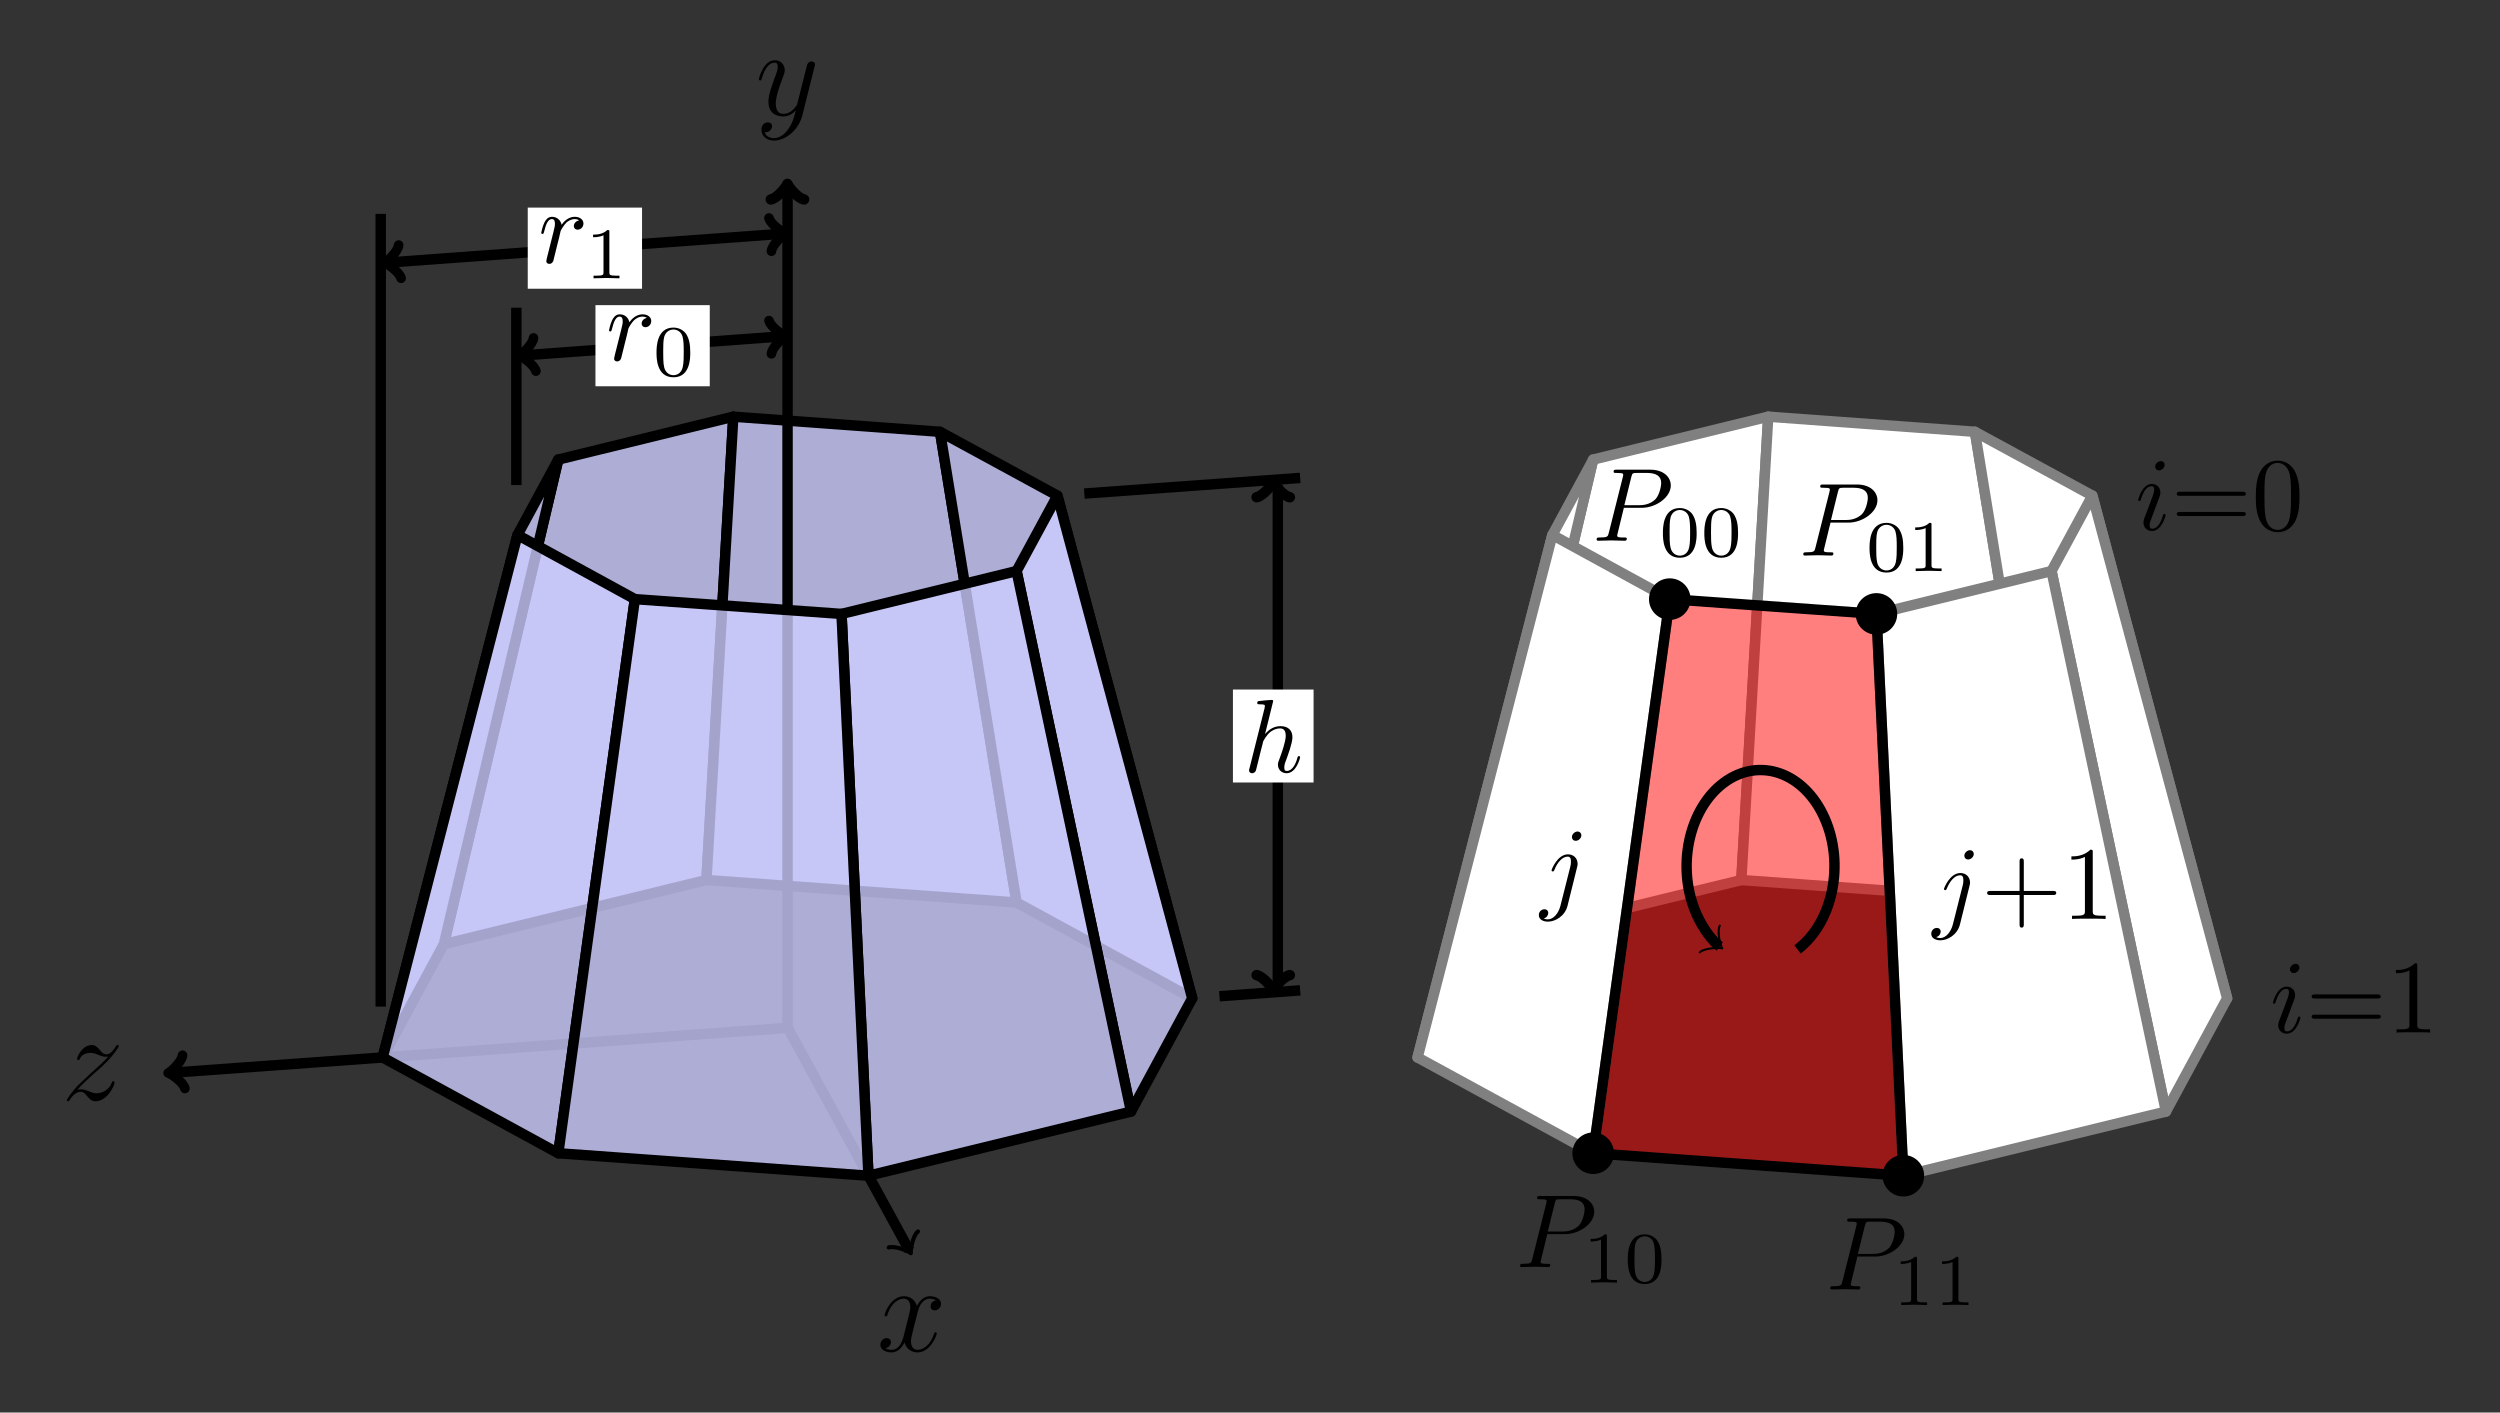 <?xml version="1.0" encoding="UTF-8"?>
<svg xmlns="http://www.w3.org/2000/svg" xmlns:xlink="http://www.w3.org/1999/xlink" width="239.67pt" height="135.42pt" viewBox="0 0 239.67 135.42" version="1.1">
<rect x="0" y="0" width="239.67" height="135.42" fill="#333333" stroke="none"/>
<defs>
<g>
<symbol overflow="visible" id="glyph0-0">
<path style="stroke:none;" d=""/>
</symbol>
<symbol overflow="visible" id="glyph0-1">
<path style="stroke:none;" d="M 0.875 -0.594 C 0.844 -0.438 0.781 -0.203 0.781 -0.156 C 0.781 0.016 0.922 0.109 1.078 0.109 C 1.203 0.109 1.375 0.031 1.453 -0.172 C 1.469 -0.203 1.797 -1.562 1.844 -1.75 C 1.922 -2.078 2.109 -2.766 2.156 -3.047 C 2.203 -3.172 2.484 -3.641 2.719 -3.859 C 2.797 -3.922 3.094 -4.188 3.516 -4.188 C 3.781 -4.188 3.922 -4.062 3.938 -4.062 C 3.641 -4.016 3.422 -3.781 3.422 -3.516 C 3.422 -3.359 3.531 -3.172 3.797 -3.172 C 4.062 -3.172 4.344 -3.406 4.344 -3.766 C 4.344 -4.109 4.031 -4.406 3.516 -4.406 C 2.875 -4.406 2.438 -3.922 2.25 -3.641 C 2.156 -4.094 1.797 -4.406 1.328 -4.406 C 0.875 -4.406 0.688 -4.016 0.594 -3.844 C 0.422 -3.5 0.297 -2.906 0.297 -2.875 C 0.297 -2.766 0.391 -2.766 0.406 -2.766 C 0.516 -2.766 0.516 -2.781 0.578 -3 C 0.75 -3.703 0.953 -4.188 1.312 -4.188 C 1.469 -4.188 1.609 -4.109 1.609 -3.734 C 1.609 -3.516 1.578 -3.406 1.453 -2.891 Z "/>
</symbol>
<symbol overflow="visible" id="glyph0-2">
<path style="stroke:none;" d="M 2.859 -6.812 C 2.859 -6.812 2.859 -6.922 2.734 -6.922 C 2.5 -6.922 1.781 -6.844 1.516 -6.812 C 1.438 -6.812 1.328 -6.797 1.328 -6.625 C 1.328 -6.5 1.422 -6.5 1.562 -6.5 C 2.047 -6.5 2.062 -6.438 2.062 -6.328 L 2.031 -6.125 L 0.594 -0.391 C 0.547 -0.25 0.547 -0.234 0.547 -0.172 C 0.547 0.062 0.75 0.109 0.844 0.109 C 1 0.109 1.156 -0.016 1.203 -0.156 L 1.391 -0.906 L 1.609 -1.797 C 1.672 -2.031 1.734 -2.25 1.781 -2.469 C 1.797 -2.531 1.891 -2.859 1.891 -2.922 C 1.922 -3.016 2.234 -3.562 2.578 -3.844 C 2.797 -4 3.094 -4.188 3.531 -4.188 C 3.953 -4.188 4.062 -3.844 4.062 -3.484 C 4.062 -2.953 3.688 -1.859 3.453 -1.25 C 3.375 -1.031 3.312 -0.906 3.312 -0.703 C 3.312 -0.234 3.672 0.109 4.141 0.109 C 5.078 0.109 5.438 -1.344 5.438 -1.422 C 5.438 -1.531 5.359 -1.531 5.328 -1.531 C 5.219 -1.531 5.219 -1.5 5.172 -1.344 C 5.031 -0.812 4.703 -0.109 4.156 -0.109 C 3.984 -0.109 3.922 -0.203 3.922 -0.438 C 3.922 -0.688 4 -0.922 4.094 -1.141 C 4.25 -1.578 4.703 -2.766 4.703 -3.344 C 4.703 -3.984 4.312 -4.406 3.562 -4.406 C 2.938 -4.406 2.453 -4.094 2.078 -3.641 Z "/>
</symbol>
<symbol overflow="visible" id="glyph0-3">
<path style="stroke:none;" d="M 2.828 -6.234 C 2.828 -6.438 2.688 -6.594 2.469 -6.594 C 2.188 -6.594 1.922 -6.328 1.922 -6.062 C 1.922 -5.875 2.062 -5.703 2.297 -5.703 C 2.531 -5.703 2.828 -5.938 2.828 -6.234 Z M 2.078 -2.484 C 2.188 -2.766 2.188 -2.797 2.297 -3.062 C 2.375 -3.266 2.422 -3.406 2.422 -3.594 C 2.422 -4.031 2.109 -4.406 1.609 -4.406 C 0.672 -4.406 0.297 -2.953 0.297 -2.875 C 0.297 -2.766 0.391 -2.766 0.406 -2.766 C 0.516 -2.766 0.516 -2.797 0.562 -2.953 C 0.844 -3.891 1.234 -4.188 1.578 -4.188 C 1.656 -4.188 1.828 -4.188 1.828 -3.875 C 1.828 -3.656 1.75 -3.453 1.719 -3.344 C 1.641 -3.094 1.188 -1.938 1.031 -1.5 C 0.922 -1.25 0.797 -0.922 0.797 -0.703 C 0.797 -0.234 1.141 0.109 1.609 0.109 C 2.547 0.109 2.922 -1.328 2.922 -1.422 C 2.922 -1.531 2.828 -1.531 2.797 -1.531 C 2.703 -1.531 2.703 -1.5 2.656 -1.344 C 2.469 -0.719 2.141 -0.109 1.641 -0.109 C 1.469 -0.109 1.391 -0.203 1.391 -0.438 C 1.391 -0.688 1.453 -0.828 1.688 -1.438 Z "/>
</symbol>
<symbol overflow="visible" id="glyph0-4">
<path style="stroke:none;" d="M 3.953 -6.234 C 3.953 -6.422 3.812 -6.594 3.578 -6.594 C 3.344 -6.594 3.047 -6.359 3.047 -6.062 C 3.047 -5.859 3.188 -5.703 3.422 -5.703 C 3.688 -5.703 3.953 -5.969 3.953 -6.234 Z M 1.953 0.5 C 1.766 1.25 1.281 1.828 0.734 1.828 C 0.672 1.828 0.516 1.828 0.344 1.734 C 0.641 1.672 0.781 1.406 0.781 1.203 C 0.781 1.047 0.672 0.859 0.406 0.859 C 0.156 0.859 -0.125 1.062 -0.125 1.422 C -0.125 1.828 0.266 2.047 0.75 2.047 C 1.453 2.047 2.375 1.516 2.625 0.531 L 3.531 -3.125 C 3.594 -3.312 3.594 -3.453 3.594 -3.484 C 3.594 -4.062 3.172 -4.406 2.672 -4.406 C 1.656 -4.406 1.094 -2.953 1.094 -2.875 C 1.094 -2.766 1.188 -2.766 1.203 -2.766 C 1.297 -2.766 1.312 -2.781 1.391 -2.969 C 1.641 -3.578 2.094 -4.188 2.641 -4.188 C 2.781 -4.188 2.953 -4.141 2.953 -3.734 C 2.953 -3.5 2.938 -3.391 2.891 -3.219 Z "/>
</symbol>
<symbol overflow="visible" id="glyph0-5">
<path style="stroke:none;" d="M 3.016 -3.156 L 4.719 -3.156 C 6.125 -3.156 7.516 -4.188 7.516 -5.297 C 7.516 -6.078 6.859 -6.812 5.547 -6.812 L 2.328 -6.812 C 2.141 -6.812 2.031 -6.812 2.031 -6.625 C 2.031 -6.5 2.109 -6.5 2.312 -6.5 C 2.438 -6.5 2.625 -6.484 2.734 -6.484 C 2.906 -6.453 2.953 -6.438 2.953 -6.312 C 2.953 -6.281 2.953 -6.25 2.922 -6.125 L 1.578 -0.781 C 1.484 -0.391 1.469 -0.312 0.672 -0.312 C 0.516 -0.312 0.406 -0.312 0.406 -0.125 C 0.406 0 0.516 0 0.547 0 C 0.828 0 1.531 -0.031 1.812 -0.031 C 2.031 -0.031 2.25 -0.016 2.453 -0.016 C 2.672 -0.016 2.891 0 3.094 0 C 3.172 0 3.297 0 3.297 -0.203 C 3.297 -0.312 3.203 -0.312 3.016 -0.312 C 2.656 -0.312 2.375 -0.312 2.375 -0.484 C 2.375 -0.547 2.391 -0.594 2.406 -0.656 Z M 3.734 -6.125 C 3.828 -6.469 3.844 -6.5 4.281 -6.5 L 5.234 -6.5 C 6.062 -6.5 6.594 -6.234 6.594 -5.547 C 6.594 -5.156 6.391 -4.297 6 -3.938 C 5.5 -3.484 4.906 -3.406 4.469 -3.406 L 3.062 -3.406 Z "/>
</symbol>
<symbol overflow="visible" id="glyph1-0">
<path style="stroke:none;" d=""/>
</symbol>
<symbol overflow="visible" id="glyph1-1">
<path style="stroke:none;" d="M 3.594 -2.219 C 3.594 -2.984 3.5 -3.547 3.188 -4.031 C 2.969 -4.344 2.531 -4.625 1.984 -4.625 C 0.359 -4.625 0.359 -2.719 0.359 -2.219 C 0.359 -1.719 0.359 0.141 1.984 0.141 C 3.594 0.141 3.594 -1.719 3.594 -2.219 Z M 1.984 -0.062 C 1.656 -0.062 1.234 -0.25 1.094 -0.812 C 1 -1.219 1 -1.797 1 -2.312 C 1 -2.828 1 -3.359 1.094 -3.734 C 1.25 -4.281 1.688 -4.438 1.984 -4.438 C 2.359 -4.438 2.719 -4.203 2.844 -3.797 C 2.953 -3.422 2.969 -2.922 2.969 -2.312 C 2.969 -1.797 2.969 -1.281 2.875 -0.844 C 2.734 -0.203 2.266 -0.062 1.984 -0.062 Z "/>
</symbol>
<symbol overflow="visible" id="glyph1-2">
<path style="stroke:none;" d="M 2.328 -4.438 C 2.328 -4.625 2.328 -4.625 2.125 -4.625 C 1.672 -4.188 1.047 -4.188 0.766 -4.188 L 0.766 -3.938 C 0.922 -3.938 1.391 -3.938 1.766 -4.125 L 1.766 -0.578 C 1.766 -0.344 1.766 -0.25 1.078 -0.25 L 0.812 -0.25 L 0.812 0 C 0.938 0 1.797 -0.031 2.047 -0.031 C 2.266 -0.031 3.141 0 3.297 0 L 3.297 -0.25 L 3.031 -0.25 C 2.328 -0.25 2.328 -0.344 2.328 -0.578 Z "/>
</symbol>
<symbol overflow="visible" id="glyph2-0">
<path style="stroke:none;" d=""/>
</symbol>
<symbol overflow="visible" id="glyph2-1">
<path style="stroke:none;" d="M 5.672 -4.875 C 5.281 -4.812 5.141 -4.516 5.141 -4.297 C 5.141 -4 5.359 -3.906 5.531 -3.906 C 5.891 -3.906 6.141 -4.219 6.141 -4.547 C 6.141 -5.047 5.562 -5.266 5.062 -5.266 C 4.344 -5.266 3.938 -4.547 3.828 -4.328 C 3.547 -5.219 2.812 -5.266 2.594 -5.266 C 1.375 -5.266 0.734 -3.703 0.734 -3.438 C 0.734 -3.391 0.781 -3.328 0.859 -3.328 C 0.953 -3.328 0.984 -3.406 1 -3.453 C 1.406 -4.781 2.219 -5.031 2.562 -5.031 C 3.094 -5.031 3.203 -4.531 3.203 -4.25 C 3.203 -3.984 3.125 -3.703 2.984 -3.125 L 2.578 -1.5 C 2.406 -0.781 2.062 -0.125 1.422 -0.125 C 1.359 -0.125 1.062 -0.125 0.812 -0.281 C 1.25 -0.359 1.344 -0.719 1.344 -0.859 C 1.344 -1.094 1.156 -1.25 0.938 -1.25 C 0.641 -1.25 0.328 -0.984 0.328 -0.609 C 0.328 -0.109 0.891 0.125 1.406 0.125 C 1.984 0.125 2.391 -0.328 2.641 -0.828 C 2.828 -0.125 3.438 0.125 3.875 0.125 C 5.094 0.125 5.734 -1.453 5.734 -1.703 C 5.734 -1.766 5.688 -1.812 5.625 -1.812 C 5.516 -1.812 5.5 -1.75 5.469 -1.656 C 5.141 -0.609 4.453 -0.125 3.906 -0.125 C 3.484 -0.125 3.266 -0.438 3.266 -0.922 C 3.266 -1.188 3.312 -1.375 3.5 -2.156 L 3.922 -3.797 C 4.094 -4.5 4.5 -5.031 5.062 -5.031 C 5.078 -5.031 5.422 -5.031 5.672 -4.875 Z "/>
</symbol>
<symbol overflow="visible" id="glyph2-2">
<path style="stroke:none;" d="M 3.141 1.344 C 2.828 1.797 2.359 2.203 1.766 2.203 C 1.625 2.203 1.047 2.172 0.875 1.625 C 0.906 1.641 0.969 1.641 0.984 1.641 C 1.344 1.641 1.594 1.328 1.594 1.047 C 1.594 0.781 1.359 0.688 1.188 0.688 C 0.984 0.688 0.578 0.828 0.578 1.406 C 0.578 2.016 1.094 2.438 1.766 2.438 C 2.969 2.438 4.172 1.344 4.5 0.016 L 5.672 -4.656 C 5.688 -4.703 5.719 -4.781 5.719 -4.859 C 5.719 -5.031 5.562 -5.156 5.391 -5.156 C 5.281 -5.156 5.031 -5.109 4.938 -4.75 L 4.047 -1.234 C 4 -1.016 4 -0.984 3.891 -0.859 C 3.656 -0.531 3.266 -0.125 2.688 -0.125 C 2.016 -0.125 1.953 -0.781 1.953 -1.094 C 1.953 -1.781 2.281 -2.703 2.609 -3.562 C 2.734 -3.906 2.812 -4.078 2.812 -4.312 C 2.812 -4.812 2.453 -5.266 1.859 -5.266 C 0.766 -5.266 0.328 -3.531 0.328 -3.438 C 0.328 -3.391 0.375 -3.328 0.453 -3.328 C 0.562 -3.328 0.578 -3.375 0.625 -3.547 C 0.906 -4.547 1.359 -5.031 1.828 -5.031 C 1.938 -5.031 2.141 -5.031 2.141 -4.641 C 2.141 -4.328 2.016 -3.984 1.828 -3.531 C 1.25 -1.953 1.25 -1.562 1.25 -1.281 C 1.25 -0.141 2.062 0.125 2.656 0.125 C 3 0.125 3.438 0.016 3.844 -0.438 L 3.859 -0.422 C 3.688 0.281 3.562 0.75 3.141 1.344 Z "/>
</symbol>
<symbol overflow="visible" id="glyph2-3">
<path style="stroke:none;" d="M 1.516 -0.969 C 2.031 -1.547 2.453 -1.922 3.047 -2.469 C 3.766 -3.078 4.078 -3.375 4.25 -3.562 C 5.078 -4.391 5.5 -5.078 5.5 -5.172 C 5.5 -5.266 5.406 -5.266 5.375 -5.266 C 5.297 -5.266 5.266 -5.219 5.219 -5.141 C 4.906 -4.625 4.625 -4.375 4.312 -4.375 C 4.062 -4.375 3.938 -4.484 3.703 -4.766 C 3.453 -5.062 3.25 -5.266 2.906 -5.266 C 2.031 -5.266 1.5 -4.188 1.5 -3.938 C 1.5 -3.891 1.516 -3.828 1.625 -3.828 C 1.719 -3.828 1.734 -3.875 1.766 -3.953 C 1.969 -4.438 2.547 -4.516 2.766 -4.516 C 3.031 -4.516 3.266 -4.438 3.516 -4.328 C 3.969 -4.141 4.156 -4.141 4.281 -4.141 C 4.359 -4.141 4.406 -4.141 4.469 -4.141 C 4.078 -3.688 3.438 -3.109 2.891 -2.625 L 1.688 -1.5 C 0.953 -0.766 0.516 -0.062 0.516 0.031 C 0.516 0.094 0.578 0.125 0.641 0.125 C 0.719 0.125 0.734 0.109 0.812 -0.031 C 1 -0.328 1.391 -0.781 1.828 -0.781 C 2.078 -0.781 2.203 -0.688 2.438 -0.391 C 2.672 -0.125 2.875 0.125 3.25 0.125 C 4.422 0.125 5.094 -1.406 5.094 -1.672 C 5.094 -1.719 5.078 -1.797 4.953 -1.797 C 4.859 -1.797 4.859 -1.75 4.812 -1.625 C 4.547 -0.922 3.844 -0.641 3.375 -0.641 C 3.125 -0.641 2.891 -0.719 2.641 -0.828 C 2.156 -1.016 2.031 -1.016 1.875 -1.016 C 1.75 -1.016 1.625 -1.016 1.516 -0.969 Z "/>
</symbol>
<symbol overflow="visible" id="glyph3-0">
<path style="stroke:none;" d=""/>
</symbol>
<symbol overflow="visible" id="glyph3-1">
<path style="stroke:none;" d="M 6.844 -3.266 C 7 -3.266 7.188 -3.266 7.188 -3.453 C 7.188 -3.656 7 -3.656 6.859 -3.656 L 0.891 -3.656 C 0.75 -3.656 0.562 -3.656 0.562 -3.453 C 0.562 -3.266 0.75 -3.266 0.891 -3.266 Z M 6.859 -1.328 C 7 -1.328 7.188 -1.328 7.188 -1.531 C 7.188 -1.719 7 -1.719 6.844 -1.719 L 0.891 -1.719 C 0.75 -1.719 0.562 -1.719 0.562 -1.531 C 0.562 -1.328 0.75 -1.328 0.891 -1.328 Z "/>
</symbol>
<symbol overflow="visible" id="glyph3-2">
<path style="stroke:none;" d="M 4.578 -3.188 C 4.578 -3.984 4.531 -4.781 4.188 -5.516 C 3.734 -6.484 2.906 -6.641 2.5 -6.641 C 1.891 -6.641 1.172 -6.375 0.75 -5.453 C 0.438 -4.766 0.391 -3.984 0.391 -3.188 C 0.391 -2.438 0.422 -1.547 0.844 -0.781 C 1.266 0.016 2 0.219 2.484 0.219 C 3.016 0.219 3.781 0.016 4.219 -0.938 C 4.531 -1.625 4.578 -2.406 4.578 -3.188 Z M 2.484 0 C 2.094 0 1.5 -0.25 1.328 -1.203 C 1.219 -1.797 1.219 -2.719 1.219 -3.312 C 1.219 -3.953 1.219 -4.609 1.297 -5.141 C 1.484 -6.328 2.234 -6.422 2.484 -6.422 C 2.812 -6.422 3.469 -6.234 3.656 -5.25 C 3.766 -4.688 3.766 -3.938 3.766 -3.312 C 3.766 -2.562 3.766 -1.891 3.656 -1.25 C 3.5 -0.297 2.938 0 2.484 0 Z "/>
</symbol>
<symbol overflow="visible" id="glyph3-3">
<path style="stroke:none;" d="M 2.938 -6.375 C 2.938 -6.625 2.938 -6.641 2.703 -6.641 C 2.078 -6 1.203 -6 0.891 -6 L 0.891 -5.688 C 1.094 -5.688 1.672 -5.688 2.188 -5.953 L 2.188 -0.781 C 2.188 -0.422 2.156 -0.312 1.266 -0.312 L 0.953 -0.312 L 0.953 0 C 1.297 -0.031 2.156 -0.031 2.562 -0.031 C 2.953 -0.031 3.828 -0.031 4.172 0 L 4.172 -0.312 L 3.859 -0.312 C 2.953 -0.312 2.938 -0.422 2.938 -0.781 Z "/>
</symbol>
<symbol overflow="visible" id="glyph3-4">
<path style="stroke:none;" d="M 4.078 -2.297 L 6.859 -2.297 C 7 -2.297 7.188 -2.297 7.188 -2.5 C 7.188 -2.688 7 -2.688 6.859 -2.688 L 4.078 -2.688 L 4.078 -5.484 C 4.078 -5.625 4.078 -5.812 3.875 -5.812 C 3.672 -5.812 3.672 -5.625 3.672 -5.484 L 3.672 -2.688 L 0.891 -2.688 C 0.75 -2.688 0.562 -2.688 0.562 -2.5 C 0.562 -2.297 0.75 -2.297 0.891 -2.297 L 3.672 -2.297 L 3.672 0.5 C 3.672 0.641 3.672 0.828 3.875 0.828 C 4.078 0.828 4.078 0.641 4.078 0.5 Z "/>
</symbol>
</g>
</defs>
<g id="surface1">
<path style="fill-rule:nonzero;fill:rgb(79.999%,79.999%,100%);fill-opacity:0.8;stroke-width:1;stroke-linecap:butt;stroke-linejoin:round;stroke:rgb(0%,0%,0%);stroke-opacity:1;stroke-miterlimit:10;" d="M -21.97 54.481 L -32.939 8.02 L -7.767 14.173 L -5.189 58.595 Z " transform="matrix(1,0,0,-1,75.49,98.54)"/>
<path style="fill-rule:nonzero;fill:rgb(79.999%,79.999%,100%);fill-opacity:0.8;stroke-width:1;stroke-linecap:butt;stroke-linejoin:round;stroke:rgb(0%,0%,0%);stroke-opacity:1;stroke-miterlimit:10;" d="M -5.189 58.595 L -7.767 14.173 L 21.967 12.02 L 14.627 57.145 Z " transform="matrix(1,0,0,-1,75.49,98.54)"/>
<path style="fill-rule:nonzero;fill:rgb(79.999%,79.999%,100%);fill-opacity:0.8;stroke-width:1;stroke-linecap:butt;stroke-linejoin:round;stroke:rgb(0%,0%,0%);stroke-opacity:1;stroke-miterlimit:10;" d="M 14.627 57.145 L 21.967 12.02 L 38.807 2.833 L 25.881 51.024 Z " transform="matrix(1,0,0,-1,75.49,98.54)"/>
<path style="fill-rule:nonzero;fill:rgb(79.999%,79.999%,100%);fill-opacity:0.8;stroke-width:1;stroke-linecap:butt;stroke-linejoin:round;stroke:rgb(0%,0%,0%);stroke-opacity:1;stroke-miterlimit:10;" d="M -25.881 47.255 L -38.806 -2.835 L -32.939 8.02 L -21.97 54.481 Z " transform="matrix(1,0,0,-1,75.49,98.54)"/>
<path style="fill:none;stroke-width:1;stroke-linecap:butt;stroke-linejoin:round;stroke:rgb(0%,0%,0%);stroke-opacity:1;stroke-miterlimit:10;" d="M 41.416 3.032 L 49.155 3.599 " transform="matrix(1,0,0,-1,75.49,98.54)"/>
<path style="fill:none;stroke-width:1;stroke-linecap:butt;stroke-linejoin:round;stroke:rgb(0%,0%,0%);stroke-opacity:1;stroke-miterlimit:10;" d="M 47.01 52.04 L 47.01 4.04 " transform="matrix(1,0,0,-1,75.49,98.54)"/>
<path style="fill:none;stroke-width:1;stroke-linecap:round;stroke-linejoin:round;stroke:rgb(0%,0%,0%);stroke-opacity:1;stroke-miterlimit:10;" d="M -1.196 1.595 C -1.095 0.998 -0.001 0.099 0.3 0.001 C -0.001 -0.1 -1.095 -0.995 -1.196 -1.592 " transform="matrix(0,-1,-1,0,122.064,46.472)"/>
<path style="fill:none;stroke-width:1;stroke-linecap:round;stroke-linejoin:round;stroke:rgb(0%,0%,0%);stroke-opacity:1;stroke-miterlimit:10;" d="M -1.196 1.592 C -1.094 0.995 -0.001 0.1 0.3 -0.001 C -0.001 -0.099 -1.094 -0.998 -1.196 -1.595 " transform="matrix(0,1,1,0,122.064,94.68)"/>
<path style="fill-rule:nonzero;fill:rgb(79.999%,79.999%,100%);fill-opacity:0.8;stroke-width:1;stroke-linecap:butt;stroke-linejoin:round;stroke:rgb(0%,0%,0%);stroke-opacity:1;stroke-miterlimit:10;" d="M 25.881 51.024 L 38.807 2.833 L 32.94 -8.023 L 21.967 43.794 Z " transform="matrix(1,0,0,-1,75.49,98.54)"/>
<path style="fill:none;stroke-width:1;stroke-linecap:butt;stroke-linejoin:round;stroke:rgb(0%,0%,0%);stroke-opacity:1;stroke-miterlimit:10;" d="M 7.768 -14.175 L 0.01 0.04 L 0.01 81.04 " transform="matrix(1,0,0,-1,75.49,98.54)"/>
<path style="fill:none;stroke-width:1;stroke-linecap:round;stroke-linejoin:round;stroke:rgb(0%,0%,0%);stroke-opacity:1;stroke-miterlimit:10;" d="M -1.195 1.595 C -1.097 0.998 0.001 0.099 0.297 0.002 C 0.001 -0.1 -1.097 -0.994 -1.195 -1.596 " transform="matrix(0,-1,-1,0,75.49,17.926)"/>
<path style="fill:none;stroke-width:1;stroke-linecap:butt;stroke-linejoin:round;stroke:rgb(0%,0%,0%);stroke-opacity:1;stroke-miterlimit:10;" d="M -0.002 0.001 L -38.806 -2.835 " transform="matrix(1,0,0,-1,75.49,98.54)"/>
<path style="fill:none;stroke-width:1;stroke-linecap:butt;stroke-linejoin:round;stroke:rgb(0%,0%,0%);stroke-opacity:1;stroke-miterlimit:10;" d="M -38.806 -2.835 L -59.072 -4.304 " transform="matrix(1,0,0,-1,75.49,98.54)"/>
<path style="fill:none;stroke-width:0.925;stroke-linecap:round;stroke-linejoin:round;stroke:rgb(0%,0%,0%);stroke-opacity:1;stroke-miterlimit:10;" d="M -1.196 1.594 C -1.094 0.995 -0 0.098 0.298 0.002 C 0.001 -0.098 -1.098 -0.997 -1.196 -1.593 " transform="matrix(-0.998,0.072,0.072,0.998,16.419,102.844)"/>
<path style="fill-rule:nonzero;fill:rgb(79.999%,79.999%,100%);fill-opacity:0.8;stroke-width:1;stroke-linecap:butt;stroke-linejoin:round;stroke:rgb(0%,0%,0%);stroke-opacity:1;stroke-miterlimit:10;" d="M -14.627 41.102 L -21.97 -12.019 L -38.806 -2.835 L -25.881 47.255 Z " transform="matrix(1,0,0,-1,75.49,98.54)"/>
<path style="fill:none;stroke-width:1;stroke-linecap:butt;stroke-linejoin:round;stroke:rgb(0%,0%,0%);stroke-opacity:1;stroke-miterlimit:10;" d="M -38.99 2.04 L -38.99 78.04 " transform="matrix(1,0,0,-1,75.49,98.54)"/>
<path style="fill:none;stroke-width:1;stroke-linecap:butt;stroke-linejoin:round;stroke:rgb(0%,0%,0%);stroke-opacity:1;stroke-miterlimit:10;" d="M 28.459 51.224 L 49.155 52.724 " transform="matrix(1,0,0,-1,75.49,98.54)"/>
<path style="fill-rule:nonzero;fill:rgb(79.999%,79.999%,100%);fill-opacity:0.8;stroke-width:1;stroke-linecap:butt;stroke-linejoin:round;stroke:rgb(0%,0%,0%);stroke-opacity:1;stroke-miterlimit:10;" d="M 21.967 43.794 L 32.94 -8.023 L 7.768 -14.175 L 5.186 39.685 Z " transform="matrix(1,0,0,-1,75.49,98.54)"/>
<path style="fill:none;stroke-width:1;stroke-linecap:butt;stroke-linejoin:round;stroke:rgb(0%,0%,0%);stroke-opacity:1;stroke-miterlimit:10;" d="M -0.459 66.298 L -25.424 64.466 " transform="matrix(1,0,0,-1,75.49,98.54)"/>
<path style="fill:none;stroke-width:0.924;stroke-linecap:round;stroke-linejoin:round;stroke:rgb(0%,0%,0%);stroke-opacity:1;stroke-miterlimit:10;" d="M -1.196 1.595 C -1.095 0.997 0.002 0.098 0.3 0.001 C -0.001 -0.098 -1.097 -0.996 -1.195 -1.592 " transform="matrix(0.998,-0.073,-0.073,-0.998,75.033,32.242)"/>
<path style="fill:none;stroke-width:0.924;stroke-linecap:round;stroke-linejoin:round;stroke:rgb(0%,0%,0%);stroke-opacity:1;stroke-miterlimit:10;" d="M -1.194 1.595 C -1.097 0.997 -0 0.098 0.298 0.002 C 0.001 -0.098 -1.095 -0.997 -1.197 -1.592 " transform="matrix(-0.998,0.073,0.073,0.998,50.067,34.074)"/>
<path style="fill:none;stroke-width:1;stroke-linecap:butt;stroke-linejoin:round;stroke:rgb(0%,0%,0%);stroke-opacity:1;stroke-miterlimit:10;" d="M -25.99 52.04 L -25.99 69.04 " transform="matrix(1,0,0,-1,75.49,98.54)"/>
<path style="fill:none;stroke-width:1;stroke-linecap:butt;stroke-linejoin:round;stroke:rgb(0%,0%,0%);stroke-opacity:1;stroke-miterlimit:10;" d="M -0.459 76.134 L -38.349 73.368 " transform="matrix(1,0,0,-1,75.49,98.54)"/>
<path style="fill:none;stroke-width:0.924;stroke-linecap:round;stroke-linejoin:round;stroke:rgb(0%,0%,0%);stroke-opacity:1;stroke-miterlimit:10;" d="M -1.197 1.594 C -1.096 0.996 0.002 0.101 0.3 0.001 C -0.001 -0.098 -1.096 -0.997 -1.195 -1.593 " transform="matrix(0.998,-0.073,-0.073,-0.998,75.033,22.406)"/>
<path style="fill:none;stroke-width:0.924;stroke-linecap:round;stroke-linejoin:round;stroke:rgb(0%,0%,0%);stroke-opacity:1;stroke-miterlimit:10;" d="M -1.196 1.593 C -1.095 0.995 -0.001 0.1 0.297 0 C 0 -0.099 -1.095 -0.994 -1.194 -1.594 " transform="matrix(-0.998,0.073,0.073,0.998,37.14,25.173)"/>
<path style="fill-rule:nonzero;fill:rgb(79.999%,79.999%,100%);fill-opacity:0.8;stroke-width:1;stroke-linecap:butt;stroke-linejoin:round;stroke:rgb(0%,0%,0%);stroke-opacity:1;stroke-miterlimit:10;" d="M 5.186 39.685 L 7.768 -14.175 L -21.97 -12.019 L -14.627 41.102 Z " transform="matrix(1,0,0,-1,75.49,98.54)"/>
<path style="fill:none;stroke-width:1;stroke-linecap:butt;stroke-linejoin:round;stroke:rgb(0%,0%,0%);stroke-opacity:1;stroke-miterlimit:10;" d="M 11.686 -21.339 L 7.768 -14.175 " transform="matrix(1,0,0,-1,75.49,98.54)"/>
<path style="fill:none;stroke-width:0.396;stroke-linecap:round;stroke-linejoin:round;stroke:rgb(0%,0%,0%);stroke-opacity:1;stroke-miterlimit:10;" d="M -1.196 1.596 C -1.098 0.996 0.001 0.098 0.299 0.002 C -0.001 -0.101 -1.096 -0.998 -1.195 -1.592 " transform="matrix(0.481,0.88,0.88,-0.481,87.175,119.879)"/>
<path style=" stroke:none;fill-rule:nonzero;fill:rgb(100%,100%,100%);fill-opacity:1;" d="M 57.086 37.031 L 68.043 37.031 L 68.043 29.254 L 57.086 29.254 Z "/>
<g style="fill:rgb(0%,0%,0%);fill-opacity:1;">
  <use xlink:href="#glyph0-1" x="58.09" y="34.54"/>
</g>
<g style="fill:rgb(0%,0%,0%);fill-opacity:1;">
  <use xlink:href="#glyph1-1" x="62.58" y="36.03"/>
</g>
<path style=" stroke:none;fill-rule:nonzero;fill:rgb(100%,100%,100%);fill-opacity:1;" d="M 50.594 27.68 L 61.551 27.68 L 61.551 19.902 L 50.594 19.902 Z "/>
<g style="fill:rgb(0%,0%,0%);fill-opacity:1;">
  <use xlink:href="#glyph0-1" x="51.59" y="25.19"/>
</g>
<g style="fill:rgb(0%,0%,0%);fill-opacity:1;">
  <use xlink:href="#glyph1-2" x="56.09" y="26.68"/>
</g>
<path style=" stroke:none;fill-rule:nonzero;fill:rgb(100%,100%,100%);fill-opacity:1;" d="M 118.199 75.016 L 125.93 75.016 L 125.93 66.105 L 118.199 66.105 Z "/>
<g style="fill:rgb(0%,0%,0%);fill-opacity:1;">
  <use xlink:href="#glyph0-2" x="119.2" y="74.02"/>
</g>
<g style="fill:rgb(0%,0%,0%);fill-opacity:1;">
  <use xlink:href="#glyph2-1" x="84.07" y="129.53"/>
</g>
<g style="fill:rgb(0%,0%,0%);fill-opacity:1;">
  <use xlink:href="#glyph2-2" x="72.42" y="11.04"/>
</g>
<g style="fill:rgb(0%,0%,0%);fill-opacity:1;">
  <use xlink:href="#glyph2-3" x="5.89" y="105.45"/>
</g>
<path style="fill-rule:nonzero;fill:rgb(100%,100%,100%);fill-opacity:1;stroke-width:1;stroke-linecap:butt;stroke-linejoin:round;stroke:rgb(50%,50%,50%);stroke-opacity:1;stroke-miterlimit:10;" d="M 77.244 54.481 L 66.276 8.02 L 91.448 14.173 L 94.026 58.595 Z " transform="matrix(1,0,0,-1,75.49,98.54)"/>
<path style="fill-rule:nonzero;fill:rgb(100%,100%,100%);fill-opacity:1;stroke-width:1;stroke-linecap:butt;stroke-linejoin:round;stroke:rgb(50%,50%,50%);stroke-opacity:1;stroke-miterlimit:10;" d="M 94.026 58.595 L 91.448 14.173 L 121.182 12.02 L 113.842 57.145 Z " transform="matrix(1,0,0,-1,75.49,98.54)"/>
<path style="fill-rule:nonzero;fill:rgb(100%,100%,100%);fill-opacity:1;stroke-width:1;stroke-linecap:butt;stroke-linejoin:round;stroke:rgb(50%,50%,50%);stroke-opacity:1;stroke-miterlimit:10;" d="M 113.842 57.145 L 121.182 12.02 L 138.022 2.833 L 125.096 51.024 Z " transform="matrix(1,0,0,-1,75.49,98.54)"/>
<path style="fill-rule:nonzero;fill:rgb(100%,100%,100%);fill-opacity:1;stroke-width:1;stroke-linecap:butt;stroke-linejoin:round;stroke:rgb(50%,50%,50%);stroke-opacity:1;stroke-miterlimit:10;" d="M 73.334 47.255 L 60.408 -2.835 L 66.276 8.02 L 77.244 54.481 Z " transform="matrix(1,0,0,-1,75.49,98.54)"/>
<path style="fill-rule:nonzero;fill:rgb(100%,100%,100%);fill-opacity:1;stroke-width:1;stroke-linecap:butt;stroke-linejoin:round;stroke:rgb(50%,50%,50%);stroke-opacity:1;stroke-miterlimit:10;" d="M 125.096 51.024 L 138.022 2.833 L 132.155 -8.023 L 121.182 43.794 Z " transform="matrix(1,0,0,-1,75.49,98.54)"/>
<path style="fill-rule:nonzero;fill:rgb(100%,100%,100%);fill-opacity:1;stroke-width:1;stroke-linecap:butt;stroke-linejoin:round;stroke:rgb(50%,50%,50%);stroke-opacity:1;stroke-miterlimit:10;" d="M 84.588 41.102 L 77.244 -12.019 L 60.408 -2.835 L 73.334 47.255 Z " transform="matrix(1,0,0,-1,75.49,98.54)"/>
<path style="fill-rule:nonzero;fill:rgb(100%,100%,100%);fill-opacity:1;stroke-width:1;stroke-linecap:butt;stroke-linejoin:round;stroke:rgb(50%,50%,50%);stroke-opacity:1;stroke-miterlimit:10;" d="M 121.182 43.794 L 132.155 -8.023 L 106.983 -14.175 L 104.401 39.685 Z " transform="matrix(1,0,0,-1,75.49,98.54)"/>
<path style="fill-rule:nonzero;fill:rgb(100%,0%,0%);fill-opacity:0.5;stroke-width:1;stroke-linecap:butt;stroke-linejoin:round;stroke:rgb(0%,0%,0%);stroke-opacity:1;stroke-miterlimit:10;" d="M 84.588 41.102 L 77.244 -12.019 L 106.983 -14.175 L 104.401 39.685 Z " transform="matrix(1,0,0,-1,75.49,98.54)"/>
<path style=" stroke:none;fill-rule:nonzero;fill:rgb(0%,0%,0%);fill-opacity:1;" d="M 154.727 110.559 C 154.727 109.457 153.836 108.566 152.734 108.566 C 151.637 108.566 150.742 109.457 150.742 110.559 C 150.742 111.66 151.637 112.551 152.734 112.551 C 153.836 112.551 154.727 111.66 154.727 110.559 Z "/>
<path style=" stroke:none;fill-rule:nonzero;fill:rgb(0%,0%,0%);fill-opacity:1;" d="M 184.465 112.715 C 184.465 111.613 183.57 110.723 182.473 110.723 C 181.371 110.723 180.477 111.613 180.477 112.715 C 180.477 113.812 181.371 114.707 182.473 114.707 C 183.57 114.707 184.465 113.812 184.465 112.715 Z "/>
<path style=" stroke:none;fill-rule:nonzero;fill:rgb(0%,0%,0%);fill-opacity:1;" d="M 162.07 57.438 C 162.07 56.336 161.176 55.445 160.078 55.445 C 158.977 55.445 158.086 56.336 158.086 57.438 C 158.086 58.539 158.977 59.43 160.078 59.43 C 161.176 59.43 162.07 58.539 162.07 57.438 Z "/>
<path style=" stroke:none;fill-rule:nonzero;fill:rgb(0%,0%,0%);fill-opacity:1;" d="M 181.883 58.855 C 181.883 57.754 180.992 56.863 179.891 56.863 C 178.789 56.863 177.898 57.754 177.898 58.855 C 177.898 59.957 178.789 60.848 179.891 60.848 C 180.992 60.848 181.883 59.957 181.883 58.855 Z "/>
<g style="fill:rgb(0%,0%,0%);fill-opacity:1;">
  <use xlink:href="#glyph0-3" x="204.69" y="50.8"/>
</g>
<g style="fill:rgb(0%,0%,0%);fill-opacity:1;">
  <use xlink:href="#glyph3-1" x="208.12" y="50.8"/>
  <use xlink:href="#glyph3-2" x="215.869" y="50.8"/>
</g>
<g style="fill:rgb(0%,0%,0%);fill-opacity:1;">
  <use xlink:href="#glyph0-3" x="217.61" y="98.99"/>
</g>
<g style="fill:rgb(0%,0%,0%);fill-opacity:1;">
  <use xlink:href="#glyph3-1" x="221.05" y="98.99"/>
  <use xlink:href="#glyph3-3" x="228.799" y="98.99"/>
</g>
<g style="fill:rgb(0%,0%,0%);fill-opacity:1;">
  <use xlink:href="#glyph0-4" x="147.65" y="86.31"/>
</g>
<g style="fill:rgb(0%,0%,0%);fill-opacity:1;">
  <use xlink:href="#glyph0-4" x="185.27" y="88.1"/>
</g>
<g style="fill:rgb(0%,0%,0%);fill-opacity:1;">
  <use xlink:href="#glyph3-4" x="189.94" y="88.1"/>
  <use xlink:href="#glyph3-3" x="197.689" y="88.1"/>
</g>
<path style="fill:none;stroke-width:1;stroke-linecap:butt;stroke-linejoin:round;stroke:rgb(0%,0%,0%);stroke-opacity:1;stroke-miterlimit:10;" d="M 96.834 7.524 C 100.221 10.071 101.385 15.704 99.428 20.11 C 97.471 24.517 93.135 26.028 89.744 23.481 C 86.358 20.938 85.194 15.306 87.151 10.899 C 87.776 9.497 88.67 8.333 89.381 7.802 " transform="matrix(1,0,0,-1,75.49,98.54)"/>
<path style="fill:none;stroke-width:0.199;stroke-linecap:round;stroke-linejoin:round;stroke:rgb(0%,0%,0%);stroke-opacity:1;stroke-miterlimit:10;" d="M -1.195 1.595 C -1.096 0.995 0.001 0.099 0.299 0.001 C 0 -0.101 -1.095 -0.997 -1.194 -1.594 " transform="matrix(0.8,0.6,0.6,-0.8,164.869,90.739)"/>
<g style="fill:rgb(0%,0%,0%);fill-opacity:1;">
  <use xlink:href="#glyph0-5" x="152.66" y="51.84"/>
</g>
<g style="fill:rgb(0%,0%,0%);fill-opacity:1;">
  <use xlink:href="#glyph1-1" x="159.06" y="53.33"/>
  <use xlink:href="#glyph1-1" x="163.031" y="53.33"/>
</g>
<g style="fill:rgb(0%,0%,0%);fill-opacity:1;">
  <use xlink:href="#glyph0-5" x="145.32" y="121.47"/>
</g>
<g style="fill:rgb(0%,0%,0%);fill-opacity:1;">
  <use xlink:href="#glyph1-2" x="151.72" y="122.96"/>
  <use xlink:href="#glyph1-1" x="155.691" y="122.96"/>
</g>
<g style="fill:rgb(0%,0%,0%);fill-opacity:1;">
  <use xlink:href="#glyph0-5" x="172.47" y="53.26"/>
</g>
<g style="fill:rgb(0%,0%,0%);fill-opacity:1;">
  <use xlink:href="#glyph1-1" x="178.87" y="54.75"/>
  <use xlink:href="#glyph1-2" x="182.841" y="54.75"/>
</g>
<g style="fill:rgb(0%,0%,0%);fill-opacity:1;">
  <use xlink:href="#glyph0-5" x="175.05" y="123.62"/>
</g>
<g style="fill:rgb(0%,0%,0%);fill-opacity:1;">
  <use xlink:href="#glyph1-2" x="181.45" y="125.11"/>
  <use xlink:href="#glyph1-2" x="185.421" y="125.11"/>
</g>
</g>
</svg>
